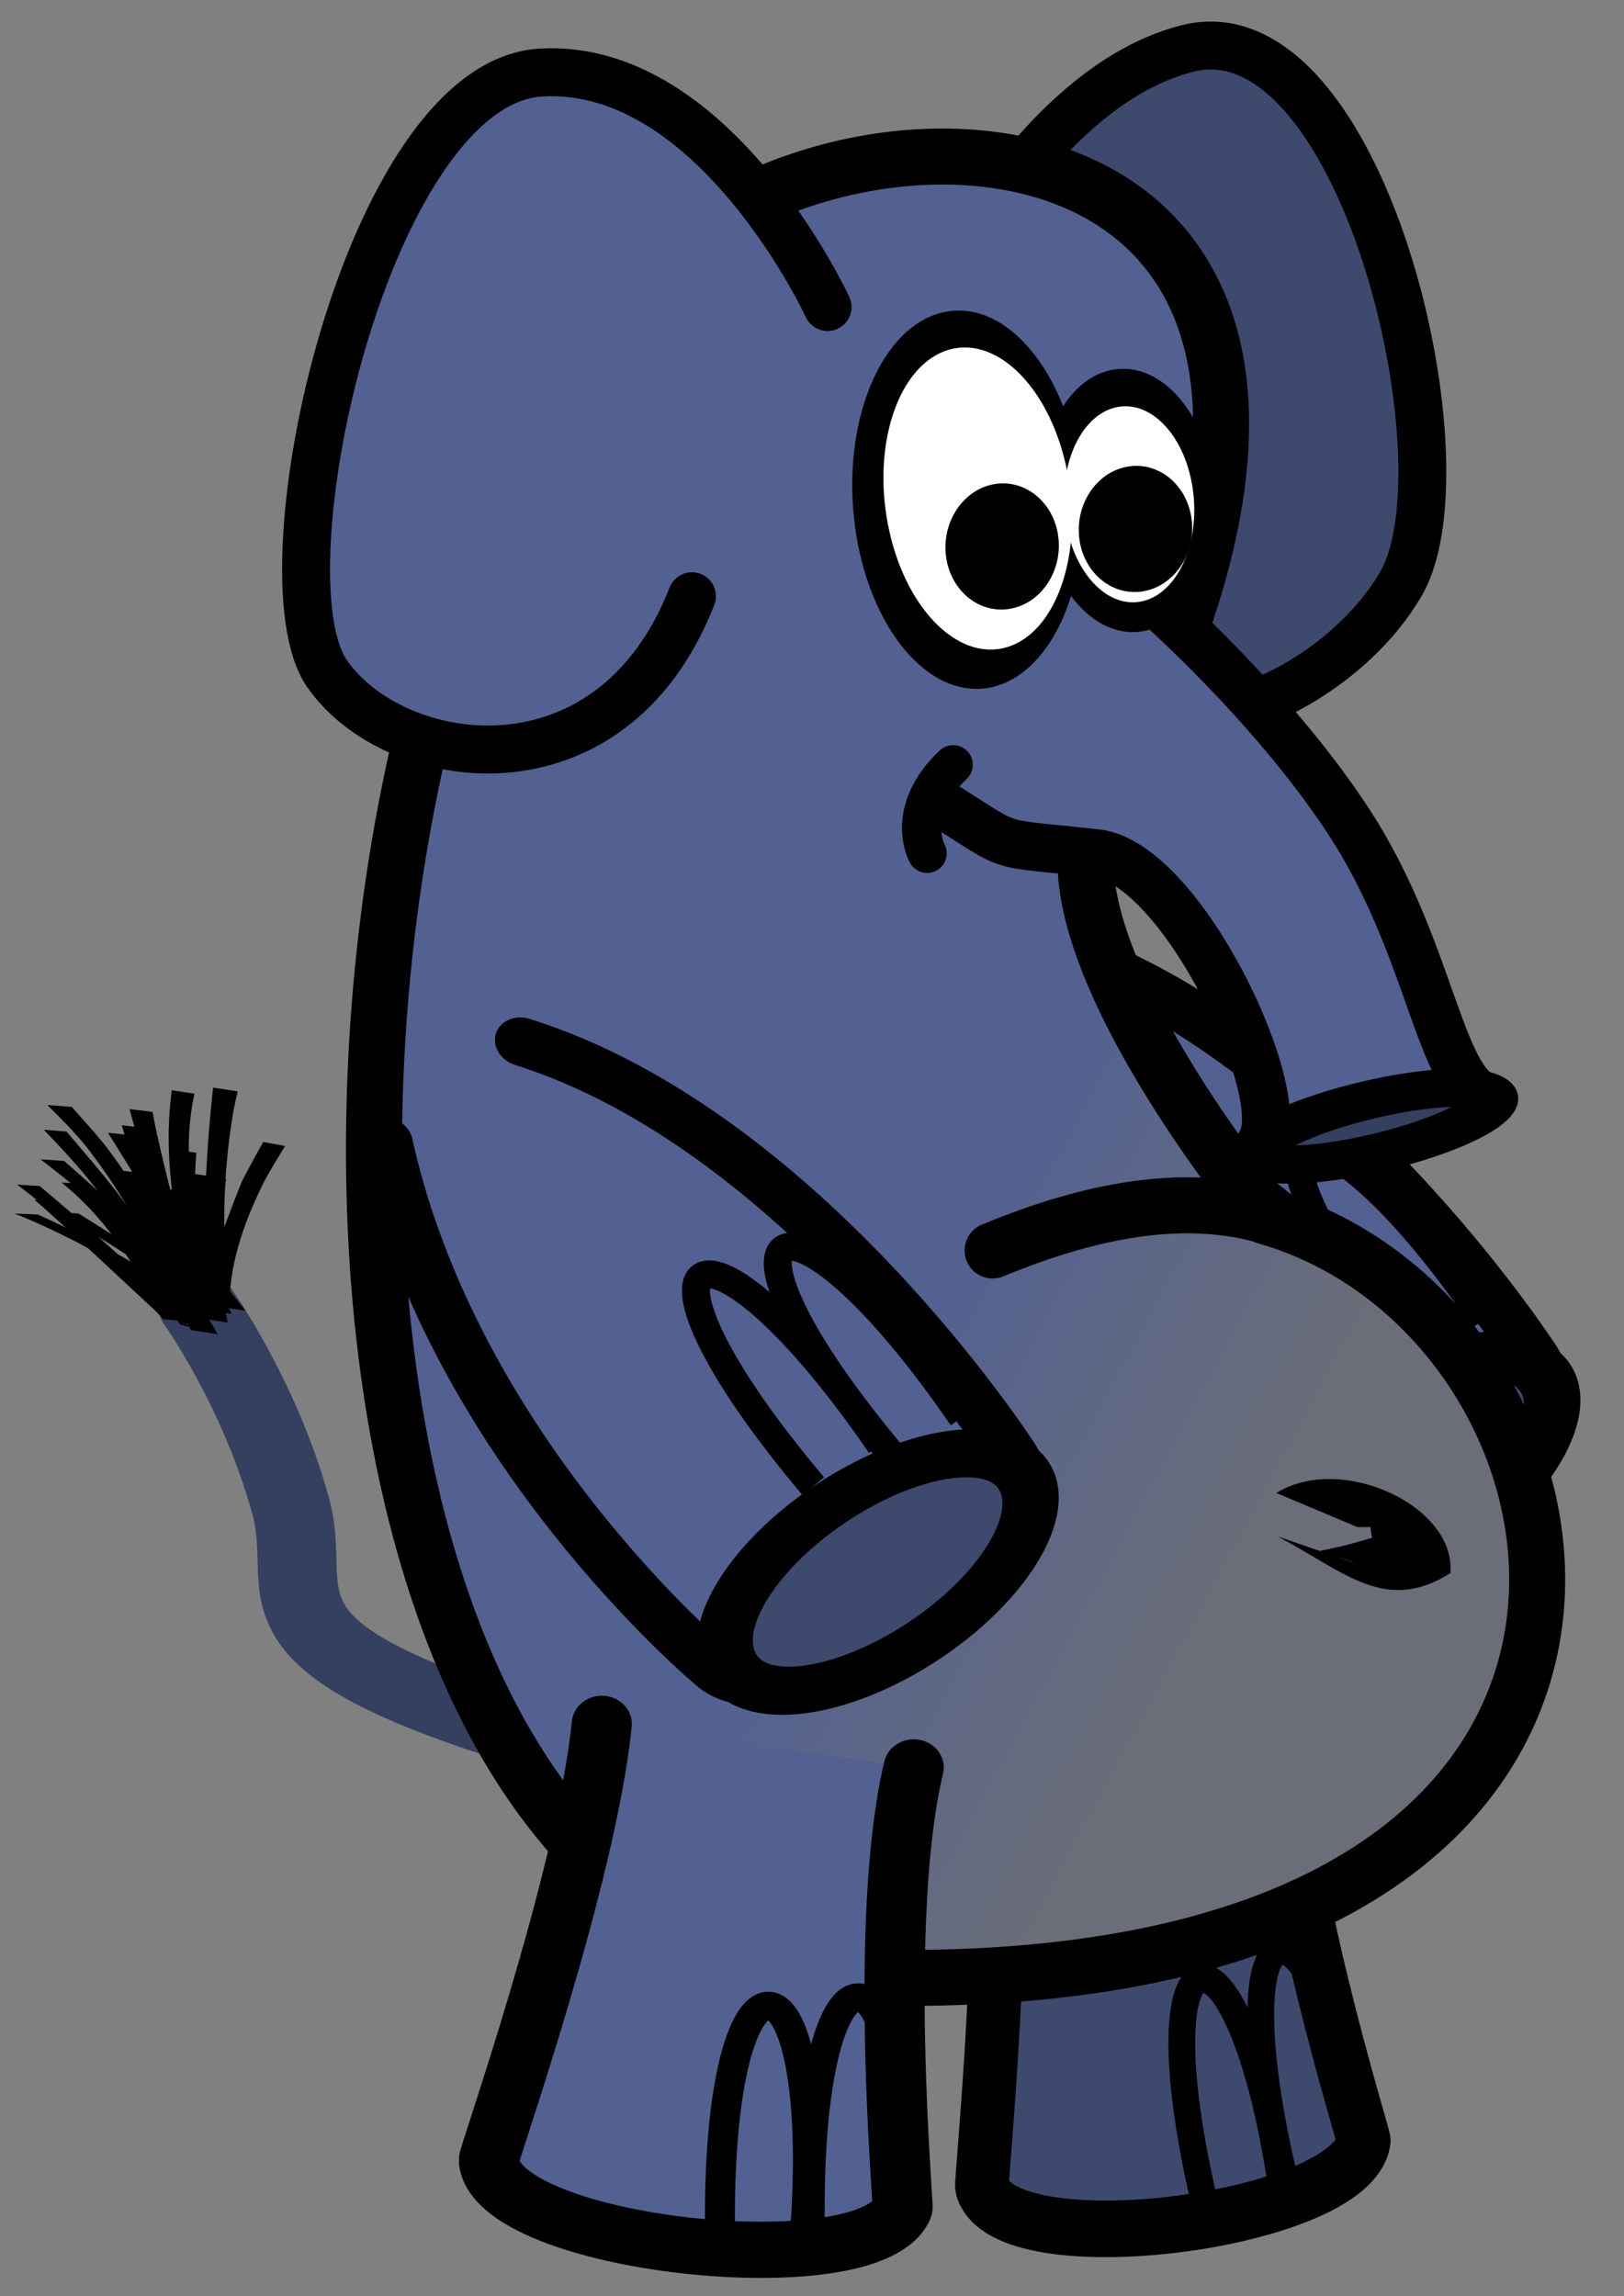 <?xml version="1.0" encoding="UTF-8" standalone="no"?>
<!-- Created with Inkscape (http://www.inkscape.org/) -->
<svg
   xmlns:dc="http://purl.org/dc/elements/1.1/"
   xmlns:cc="http://web.resource.org/cc/"
   xmlns:rdf="http://www.w3.org/1999/02/22-rdf-syntax-ns#"
   xmlns:svg="http://www.w3.org/2000/svg"
   xmlns="http://www.w3.org/2000/svg"
   xmlns:xlink="http://www.w3.org/1999/xlink"
   xmlns:sodipodi="http://inkscape.sourceforge.net/DTD/sodipodi-0.dtd"
   xmlns:inkscape="http://www.inkscape.org/namespaces/inkscape"
   width="29"
   height="41"
   id="svg1"
   sodipodi:version="0.32"
   inkscape:version="0.43"
   sodipodi:docbase="/home/yekcim/Desktop/SVG/Skins/phpteam"
   sodipodi:docname="elephant.svg"
   inkscape:export-filename="/home/yekcim/Desktop/walking.png"
   inkscape:export-xdpi="90.000000"
   inkscape:export-ydpi="90.000000"
   version="1.0"
   inkscape:output_extension="org.inkscape.output.svg.inkscape">
  <rect width="100%" height="100%" fill="#808080" stroke="none"/>
  <defs
     id="defs3">
    <linearGradient
       id="linearGradient4269">
      <stop
         style="stop-color:#526191;stop-opacity:1;"
         offset="0"
         id="stop4271" />
      <stop
         style="stop-color:#6b6e78;stop-opacity:1;"
         offset="1"
         id="stop4273" />
    </linearGradient>
    <defs
       id="defs1062">
      <linearGradient
         inkscape:collect="always"
         id="linearGradient10630">
        <stop
           style="stop-color:#616161;stop-opacity:1;"
           offset="0"
           id="stop10631" />
        <stop
           style="stop-color:#616161;stop-opacity:0;"
           offset="1"
           id="stop10632" />
      </linearGradient>
      <linearGradient
         inkscape:collect="always"
         id="linearGradient10560">
        <stop
           style="stop-color:#000000;stop-opacity:1;"
           offset="0"
           id="stop10561" />
        <stop
           style="stop-color:#000000;stop-opacity:0;"
           offset="1"
           id="stop10562" />
      </linearGradient>
      <linearGradient
         id="linearGradient13777">
        <stop
           offset="0"
           style="stop-color:#d17d00;stop-opacity:1;"
           id="stop13779" />
        <stop
           offset="1"
           style="stop-color:#a7b135;stop-opacity:0;"
           id="stop13778" />
      </linearGradient>
      <linearGradient
         id="linearGradient11847">
        <stop
           offset="0"
           style="stop-color:#000000;stop-opacity:1;"
           id="stop11849" />
        <stop
           offset="1"
           style="stop-color:#000000;stop-opacity:0;"
           id="stop11848" />
      </linearGradient>
      <linearGradient
         id="linearGradient6187">
        <stop
           style="stop-color:#2e1b0b;stop-opacity:1;"
           offset="0"
           id="stop6188" />
        <stop
           style="stop-color:#431e00;stop-opacity:0;"
           offset="1"
           id="stop6189" />
      </linearGradient>
      <linearGradient
         inkscape:collect="always"
         id="linearGradient4909">
        <stop
           style="stop-color:#000000;stop-opacity:1;"
           offset="0"
           id="stop4910" />
        <stop
           style="stop-color:#000000;stop-opacity:0;"
           offset="1"
           id="stop4911" />
      </linearGradient>
      <linearGradient
         id="linearGradient1780">
        <stop
           style="stop-color:#454545;stop-opacity:1;"
           offset="0"
           id="stop1781" />
        <stop
           style="stop-color:#ffffff;stop-opacity:0;"
           offset="1"
           id="stop1782" />
      </linearGradient>
      <linearGradient
         id="linearGradient3869">
        <stop
           offset="0"
           style="stop-color:#d2dd2e;stop-opacity:1;"
           id="stop3872" />
        <stop
           offset="0.761"
           style="stop-color:#b3b96d;stop-opacity:0.656;"
           id="stop3871" />
        <stop
           offset="1"
           style="stop-color:#b1b952;stop-opacity:0;"
           id="stop3870" />
      </linearGradient>
      <linearGradient
         inkscape:collect="always"
         xlink:href="#linearGradient9217"
         id="linearGradient3799"
         gradientUnits="userSpaceOnUse"
         gradientTransform="matrix(0.113,0,0,0.115,26.434,157.176)"
         x1="4373.305"
         y1="319.335"
         x2="96.983"
         y2="2708.214" />
      <linearGradient
         inkscape:collect="always"
         xlink:href="#linearGradient7337"
         id="linearGradient3800"
         gradientUnits="userSpaceOnUse"
         gradientTransform="matrix(0.231,0,0,7.644947e-2,26.552,129.555)"
         x1="862.165"
         y1="2479.594"
         x2="1523.372"
         y2="2479.594" />
      <linearGradient
         inkscape:collect="always"
         xlink:href="#linearGradient5442"
         id="linearGradient3801"
         gradientUnits="userSpaceOnUse"
         gradientTransform="matrix(0.163,0,0,7.648058e-2,75.53,161.805)"
         x1="580.228"
         y1="2173.317"
         x2="1782.037"
         y2="1630.204" />
      <radialGradient
         inkscape:collect="always"
         xlink:href="#linearGradient5442"
         id="radialGradient3802"
         gradientUnits="userSpaceOnUse"
         gradientTransform="matrix(0.16,0,0,7.785591e-2,363.092,173.858)"
         cx="-606.797"
         cy="1573.44"
         fx="-606.797"
         fy="1573.44"
         r="739.705" />
      <linearGradient
         inkscape:collect="always"
         xlink:href="#linearGradient21707"
         id="linearGradient3803"
         gradientUnits="userSpaceOnUse"
         gradientTransform="scale(0.66,1.515)"
         x1="4848.597"
         y1="3945.112"
         x2="5625.465"
         y2="1720.94" />
      <linearGradient
         inkscape:collect="always"
         xlink:href="#linearGradient7337"
         id="linearGradient3804"
         gradientUnits="userSpaceOnUse"
         gradientTransform="matrix(0.237,0,0,0.208,-2451.443,4783.687)"
         x1="-7797.742"
         y1="5021.473"
         x2="-352.84"
         y2="1184.903" />
      <linearGradient
         inkscape:collect="always"
         xlink:href="#linearGradient7337"
         id="linearGradient3805"
         gradientUnits="userSpaceOnUse"
         gradientTransform="matrix(0.237,0,0,0.208,-2451.443,4783.687)"
         x1="-7797.742"
         y1="5021.473"
         x2="-352.84"
         y2="1184.903" />
      <defs
         id="defs3745">
        <linearGradient
           id="linearGradient22333"
           x1="0"
           y1="0.5"
           x2="1"
           y2="0.5"
           gradientUnits="objectBoundingBox"
           spreadMethod="pad"
           xlink:href="#linearGradient13777" />
        <linearGradient
           id="linearGradient21707">
          <stop
             style="stop-color:#ffffff;stop-opacity:1;"
             offset="0"
             id="stop21708" />
          <stop
             style="stop-color:#a7b135;stop-opacity:0;"
             offset="1"
             id="stop21709" />
        </linearGradient>
        <linearGradient
           inkscape:collect="always"
           id="linearGradient9217"
           x1="0"
           y1="0.5"
           x2="1"
           y2="0.5"
           gradientUnits="objectBoundingBox"
           spreadMethod="pad"
           xlink:href="#linearGradient11847" />
        <linearGradient
           id="linearGradient8584">
          <stop
             style="stop-color:#000000;stop-opacity:1;"
             offset="0"
             id="stop8585" />
          <stop
             style="stop-color:#cece4c;stop-opacity:0;"
             offset="1"
             id="stop8586" />
        </linearGradient>
        <linearGradient
           id="linearGradient7337">
          <stop
             style="stop-color:#b1b12f;stop-opacity:1;"
             offset="0"
             id="stop7338" />
          <stop
             style="stop-color:#cece4c;stop-opacity:0;"
             offset="1"
             id="stop7339" />
        </linearGradient>
        <linearGradient
           id="linearGradient5442"
           x1="0"
           y1="0.5"
           x2="1"
           y2="0.5"
           gradientUnits="objectBoundingBox"
           spreadMethod="pad"
           xlink:href="#linearGradient3869" />
      </defs>
      <sodipodi:namedview
         id="namedview3772"
         pagecolor="#ffffff"
         bordercolor="#666666"
         borderopacity="1.0"
         inkscape:pageopacity="0.0"
         inkscape:pageshadow="2"
         inkscape:zoom="0.80057989"
         inkscape:cx="297.63780"
         inkscape:cy="420.94487"
         inkscape:current-layer="layer1"
         inkscape:window-width="1440"
         inkscape:window-height="851"
         inkscape:window-x="0"
         inkscape:window-y="27"
         showguides="true"
         inkscape:guide-bbox="true" />
      <linearGradient
         inkscape:collect="always"
         xlink:href="#linearGradient4909"
         id="linearGradient6167"
         gradientUnits="userSpaceOnUse"
         gradientTransform="scale(0.892,1.121)"
         x1="-148.78"
         y1="106.319"
         x2="-160.149"
         y2="-66.932" />
      <linearGradient
         inkscape:collect="always"
         xlink:href="#linearGradient10560"
         id="linearGradient10563"
         gradientTransform="matrix(0.915,0.128,-0.15,1.071,19.549,-8.453)"
         x1="698.545"
         y1="69.853"
         x2="758.312"
         y2="359.097"
         gradientUnits="userSpaceOnUse" />
      <linearGradient
         inkscape:collect="always"
         xlink:href="#linearGradient10560"
         id="linearGradient10578"
         gradientUnits="userSpaceOnUse"
         gradientTransform="matrix(0.915,0.128,-0.15,1.071,0,0)"
         x1="647.371"
         y1="96.895"
         x2="770.592"
         y2="342.743" />
      <linearGradient
         inkscape:collect="always"
         xlink:href="#linearGradient4909"
         id="linearGradient10604"
         gradientUnits="userSpaceOnUse"
         gradientTransform="scale(0.892,1.121)"
         x1="-148.78"
         y1="106.319"
         x2="-160.149"
         y2="-66.932" />
      <linearGradient
         inkscape:collect="always"
         xlink:href="#linearGradient10630"
         id="linearGradient10633"
         gradientTransform="scale(0.884,1.132)"
         x1="-164.592"
         y1="105.155"
         x2="-154.146"
         y2="3.678"
         gradientUnits="userSpaceOnUse" />
      <linearGradient
         inkscape:collect="always"
         xlink:href="#linearGradient10630"
         id="linearGradient10647"
         gradientUnits="userSpaceOnUse"
         gradientTransform="scale(0.884,1.132)"
         x1="-164.592"
         y1="105.155"
         x2="-154.146"
         y2="3.678" />
      <radialGradient
         inkscape:collect="always"
         xlink:href="#linearGradient1780"
         id="radialGradient5568"
         gradientUnits="userSpaceOnUse"
         gradientTransform="matrix(-0.663,1.058,1.331,0.59,-891.791,666.425)"
         cx="-446.725"
         cy="218.61"
         fx="-446.725"
         fy="218.61"
         r="308.81" />
      <linearGradient
         inkscape:collect="always"
         xlink:href="#linearGradient10630"
         id="linearGradient4391"
         gradientUnits="userSpaceOnUse"
         gradientTransform="matrix(0.437,-0.48,0.615,0.558,723.073,-61.92)"
         x1="-164.592"
         y1="105.155"
         x2="-154.146"
         y2="3.678" />
    </defs>
    <linearGradient
       inkscape:collect="always"
       xlink:href="#linearGradient4269"
       id="linearGradient4369"
       gradientUnits="userSpaceOnUse"
       x1="14.322"
       y1="28.578"
       x2="20.104"
       y2="31.275"
       gradientTransform="matrix(1.155,0,0,1,-2.401,-0.744)" />
  </defs>
  <sodipodi:namedview
     id="base"
     pagecolor="#ffffff"
     bordercolor="#666666"
     borderopacity="1.0"
     inkscape:pageopacity="0.0"
     inkscape:pageshadow="2"
     inkscape:zoom="7.6022726"
     inkscape:cx="25.553472"
     inkscape:cy="5.5459661"
     inkscape:current-layer="layer1"
     inkscape:window-width="912"
     inkscape:window-height="826"
     inkscape:window-x="0"
     inkscape:window-y="26"
     showguides="true"
     inkscape:guide-bbox="true" />
  <g
     inkscape:groupmode="layer"
     id="layer1"
     inkscape:label="fire">
    <g
       id="g2750"
       transform="matrix(0.923,0,0,0.973,0.889,0.18)">
      <path
         sodipodi:nodetypes="cssz"
         id="path2741"
         d="M 18.219,31.905 C 18.579,34.665 18.006,39.852 18.035,39.949 C 18.483,41.417 25.205,40.577 25.421,39.095 C 25.43,39.032 23.807,34.159 23.818,31.39"
         style="fill:#3e496e;fill-opacity:1;fill-rule:evenodd;stroke:#000000;stroke-width:1.038;stroke-linecap:round;stroke-linejoin:miter;stroke-miterlimit:4;stroke-dasharray:none;stroke-opacity:1" />
      <path
         sodipodi:nodetypes="cs"
         id="path2743"
         d="M 22.376,40.377 C 20.962,34.786 23.08,34.671 23.871,40.217"
         style="opacity:1;color:#000000;fill:none;fill-opacity:0.75;fill-rule:evenodd;stroke:#000000;stroke-width:0.517;stroke-linecap:butt;stroke-linejoin:miter;marker:none;marker-start:none;marker-mid:none;marker-end:none;stroke-miterlimit:4;stroke-dasharray:none;stroke-dashoffset:0;stroke-opacity:1;visibility:visible;display:inline;overflow:visible" />
      <path
         sodipodi:nodetypes="cs"
         id="path2745"
         d="M 23.904,39.865 C 22.489,34.273 24.607,34.158 25.398,39.705"
         style="opacity:1;color:#000000;fill:none;fill-opacity:0.75;fill-rule:evenodd;stroke:#000000;stroke-width:0.517;stroke-linecap:butt;stroke-linejoin:miter;marker:none;marker-start:none;marker-mid:none;marker-end:none;stroke-miterlimit:4;stroke-dasharray:none;stroke-dashoffset:0;stroke-opacity:1;visibility:visible;display:inline;overflow:visible" />
    </g>
    <path
       style="fill:#3e496e;fill-opacity:1;fill-rule:evenodd;stroke:#000000;stroke-width:0.856;stroke-linecap:round;stroke-linejoin:miter;stroke-miterlimit:4;stroke-dasharray:none;stroke-opacity:1"
       d="M 16.085,6.645 C 16.085,6.645 18.103,1.651 21.202,0.866 C 24.302,0.082 26.254,8.243 25.027,10.405 C 23.828,12.517 19.949,14.298 18.508,11.055"
       id="path2720"
       sodipodi:nodetypes="czzs" />
    <g
       id="g2692"
       transform="translate(9.223,-2.485)">
      <g
         transform="matrix(1.056,-0.308,0.435,0.967,10.12,-15.088)"
         id="g2694">
        <g
           transform="matrix(0.943,-0.332,0.332,0.943,-14.841,-2.597)"
           id="g2696">
          <path
             sodipodi:nodetypes="cssz"
             id="path2698"
             d="M -12.93,32.416 C -15.705,37.119 -15.018,42.392 -15.005,42.492 C -14.798,43.999 -9.027,43.905 -8.776,42.459 C -8.766,42.397 -7.582,36.19 -10.041,32.406"
             style="fill:#526191;fill-opacity:1;fill-rule:evenodd;stroke:#000000;stroke-width:0.863;stroke-linecap:round;stroke-linejoin:miter;stroke-miterlimit:4;stroke-dasharray:none;stroke-opacity:1" />
          <path
             transform="matrix(0.947,4.735253e-17,-2.003064e-17,0.772,-1.084,10.426)"
             d="M -8.208 41.861 A 3.139 1.745 0 1 1  -14.487,41.861 A 3.139 1.745 0 1 1  -8.208 41.861 z"
             sodipodi:ry="1.7448376"
             sodipodi:rx="3.1394241"
             sodipodi:cy="41.86071"
             sodipodi:cx="-11.347531"
             id="path2700"
             style="opacity:1;color:#000000;fill:#3e496e;fill-opacity:1;fill-rule:evenodd;stroke:#000000;stroke-width:1.008;stroke-linecap:round;stroke-linejoin:round;marker:none;marker-start:none;marker-mid:none;marker-end:none;stroke-miterlimit:4;stroke-dasharray:none;stroke-dashoffset:0;stroke-opacity:1;visibility:visible;display:inline;overflow:visible"
             sodipodi:type="arc" />
        </g>
      </g>
      <path
         sodipodi:nodetypes="cs"
         id="path2702"
         d="M 16.078,26.788 C 12.36,22.379 14.109,21.432 17.276,26.05"
         style="fill:none;fill-opacity:0.75;fill-rule:evenodd;stroke:#000000;stroke-width:0.5;stroke-linecap:butt;stroke-linejoin:miter;stroke-miterlimit:4;stroke-dasharray:none;stroke-opacity:1" />
      <path
         sodipodi:nodetypes="cs"
         id="path2704"
         d="M 14.617,27.281 C 10.899,22.872 12.648,21.925 15.816,26.543"
         style="fill:none;fill-opacity:0.75;fill-rule:evenodd;stroke:#000000;stroke-width:0.5;stroke-linecap:butt;stroke-linejoin:miter;stroke-miterlimit:4;stroke-dasharray:none;stroke-opacity:1" />
    </g>
    <g
       inkscape:label="Layer 1"
       id="g14585"
       transform="matrix(-0.8,0,0,0.8,373.36,-77.941)" />
    <g
       id="g14587"
       inkscape:label="Layer 1"
       transform="matrix(-0.8,0,0,0.8,1530.761,254.991)" />
    <g
       inkscape:label="Layer 1"
       id="g14589"
       transform="matrix(-0.8,0,0,0.8,2197.978,222.504)" />
    <g
       inkscape:label="Layer 1"
       id="g14591"
       transform="matrix(-0.757,0,0,0.76,343.969,-58.756)" />
    <g
       id="g14593"
       inkscape:label="Layer 1"
       transform="matrix(-0.757,0,0,0.76,1439.299,257.584)" />
    <g
       inkscape:label="Layer 1"
       id="g14595"
       transform="matrix(-0.757,0,0,0.76,2070.735,226.716)" />
    <g
       inkscape:label="Layer 1"
       id="g16865"
       transform="matrix(-0.8,0,0,0.8,342.591,-78.958)" />
    <g
       id="g16867"
       inkscape:label="Layer 1"
       transform="matrix(-0.8,0,0,0.8,1499.993,253.974)" />
    <g
       inkscape:label="Layer 1"
       id="g16869"
       transform="matrix(-0.8,0,0,0.8,2167.21,221.487)" />
    <g
       inkscape:label="Layer 1"
       id="g16871"
       transform="matrix(-0.757,0,0,0.76,313.201,-59.773)" />
    <g
       id="g16873"
       inkscape:label="Layer 1"
       transform="matrix(-0.757,0,0,0.76,1408.531,256.567)" />
    <g
       inkscape:label="Layer 1"
       id="g16875"
       transform="matrix(-0.757,0,0,0.76,2039.967,225.699)" />
    <g
       inkscape:label="Layer 1"
       id="g6044"
       transform="matrix(-0.8,0,0,0.8,285.98,-87.364)" />
    <g
       id="g6046"
       inkscape:label="Layer 1"
       transform="matrix(-0.8,0,0,0.8,1443.382,245.567)" />
    <g
       inkscape:label="Layer 1"
       id="g6048"
       transform="matrix(-0.8,0,0,0.8,2110.599,213.081)" />
    <g
       inkscape:label="Layer 1"
       id="g6050"
       transform="matrix(-0.757,0,0,0.76,256.59,-68.179)" />
    <g
       id="g6052"
       inkscape:label="Layer 1"
       transform="matrix(-0.757,0,0,0.76,1351.92,248.16)" />
    <g
       inkscape:label="Layer 1"
       id="g6054"
       transform="matrix(-0.757,0,0,0.76,1983.356,217.293)" />
    <g
       inkscape:label="Layer 1"
       id="g8313"
       transform="matrix(-0.757,0,0,0.76,335.735,-65.349)" />
    <g
       id="g8315"
       inkscape:label="Layer 1"
       transform="matrix(-0.757,0,0,0.76,1431.065,250.99)" />
    <g
       inkscape:label="Layer 1"
       id="g8317"
       transform="matrix(-0.757,0,0,0.76,2062.501,220.123)" />
    <g
       inkscape:label="Layer 1"
       id="g11911"
       transform="matrix(-0.8,0,0,0.8,315.515,-79.878)" />
    <g
       id="g11913"
       inkscape:label="Layer 1"
       transform="matrix(-0.8,0,0,0.8,1472.916,253.053)" />
    <g
       inkscape:label="Layer 1"
       id="g11915"
       transform="matrix(-0.8,0,0,0.8,2140.133,220.567)" />
    <g
       inkscape:label="Layer 1"
       id="g11917"
       transform="matrix(-0.757,0,0,0.76,286.124,-60.693)" />
    <g
       id="g11919"
       inkscape:label="Layer 1"
       transform="matrix(-0.757,0,0,0.76,1381.454,255.646)" />
    <g
       inkscape:label="Layer 1"
       id="g11921"
       transform="matrix(-0.757,0,0,0.76,2012.89,224.779)" />
    <g
       inkscape:label="Layer 1"
       id="g16475"
       transform="matrix(-0.8,0,0,0.8,326.641,-83.342)" />
    <g
       id="g16477"
       inkscape:label="Layer 1"
       transform="matrix(-0.8,0,0,0.8,1484.042,249.589)" />
    <g
       inkscape:label="Layer 1"
       id="g16479"
       transform="matrix(-0.8,0,0,0.8,2151.259,217.102)" />
    <g
       inkscape:label="Layer 1"
       id="g16481"
       transform="matrix(-0.757,0,0,0.76,297.251,-64.158)" />
    <g
       id="g16483"
       inkscape:label="Layer 1"
       transform="matrix(-0.757,0,0,0.76,1392.58,252.182)" />
    <g
       inkscape:label="Layer 1"
       id="g16485"
       transform="matrix(-0.757,0,0,0.76,2024.016,221.314)" />
    <g
       inkscape:label="Layer 1"
       id="g14710"
       transform="matrix(-0.8,0,0,0.8,404.36,-77.941)" />
    <g
       id="g14712"
       inkscape:label="Layer 1"
       transform="matrix(-0.8,0,0,0.8,1561.761,254.991)" />
    <g
       inkscape:label="Layer 1"
       id="g14714"
       transform="matrix(-0.8,0,0,0.8,2228.978,222.504)" />
    <g
       inkscape:label="Layer 1"
       id="g14716"
       transform="matrix(-0.757,0,0,0.76,374.969,-58.756)" />
    <g
       id="g14718"
       inkscape:label="Layer 1"
       transform="matrix(-0.757,0,0,0.76,1470.299,257.584)" />
    <g
       inkscape:label="Layer 1"
       id="g14720"
       transform="matrix(-0.757,0,0,0.76,2101.735,226.716)" />
    <g
       inkscape:label="Layer 1"
       id="g14726"
       transform="matrix(-0.8,0,0,0.8,373.591,-78.958)" />
    <g
       id="g14728"
       inkscape:label="Layer 1"
       transform="matrix(-0.8,0,0,0.8,1530.993,253.974)" />
    <g
       inkscape:label="Layer 1"
       id="g14730"
       transform="matrix(-0.8,0,0,0.8,2198.21,221.487)" />
    <g
       inkscape:label="Layer 1"
       id="g14732"
       transform="matrix(-0.757,0,0,0.76,344.201,-59.773)" />
    <g
       id="g14734"
       inkscape:label="Layer 1"
       transform="matrix(-0.757,0,0,0.76,1439.531,256.567)" />
    <g
       inkscape:label="Layer 1"
       id="g14736"
       transform="matrix(-0.757,0,0,0.76,2070.967,225.699)" />
    <g
       inkscape:label="Layer 1"
       id="g14738"
       transform="matrix(-0.8,0,0,0.8,316.98,-87.364)" />
    <g
       id="g14740"
       inkscape:label="Layer 1"
       transform="matrix(-0.8,0,0,0.8,1474.382,245.567)" />
    <g
       inkscape:label="Layer 1"
       id="g14742"
       transform="matrix(-0.8,0,0,0.8,2141.599,213.081)" />
    <g
       inkscape:label="Layer 1"
       id="g14744"
       transform="matrix(-0.757,0,0,0.76,287.59,-68.179)" />
    <g
       id="g14746"
       inkscape:label="Layer 1"
       transform="matrix(-0.757,0,0,0.76,1382.92,248.16)" />
    <g
       inkscape:label="Layer 1"
       id="g14748"
       transform="matrix(-0.757,0,0,0.76,2014.356,217.293)" />
    <g
       inkscape:label="Layer 1"
       id="g14750"
       transform="matrix(-0.757,0,0,0.76,366.735,-65.349)" />
    <g
       id="g14752"
       inkscape:label="Layer 1"
       transform="matrix(-0.757,0,0,0.76,1462.065,250.99)" />
    <g
       inkscape:label="Layer 1"
       id="g14754"
       transform="matrix(-0.757,0,0,0.76,2093.501,220.123)" />
    <g
       inkscape:label="Layer 1"
       id="g14756"
       transform="matrix(-0.8,0,0,0.8,346.515,-79.878)" />
    <g
       id="g14758"
       inkscape:label="Layer 1"
       transform="matrix(-0.8,0,0,0.8,1503.916,253.053)" />
    <g
       inkscape:label="Layer 1"
       id="g14760"
       transform="matrix(-0.8,0,0,0.8,2171.133,220.567)" />
    <g
       inkscape:label="Layer 1"
       id="g14762"
       transform="matrix(-0.757,0,0,0.76,317.124,-60.693)" />
    <g
       id="g14764"
       inkscape:label="Layer 1"
       transform="matrix(-0.757,0,0,0.76,1412.454,255.646)" />
    <g
       inkscape:label="Layer 1"
       id="g14766"
       transform="matrix(-0.757,0,0,0.76,2043.89,224.779)" />
    <g
       inkscape:label="Layer 1"
       id="g14822"
       transform="matrix(-0.8,0,0,0.8,357.641,-83.342)" />
    <g
       id="g14824"
       inkscape:label="Layer 1"
       transform="matrix(-0.8,0,0,0.8,1515.042,249.589)" />
    <g
       inkscape:label="Layer 1"
       id="g14826"
       transform="matrix(-0.8,0,0,0.8,2182.259,217.102)" />
    <g
       inkscape:label="Layer 1"
       id="g14828"
       transform="matrix(-0.757,0,0,0.76,328.251,-64.158)" />
    <g
       id="g14830"
       inkscape:label="Layer 1"
       transform="matrix(-0.757,0,0,0.76,1423.58,252.182)" />
    <g
       inkscape:label="Layer 1"
       id="g14832"
       transform="matrix(-0.757,0,0,0.76,2055.016,221.314)" />
    <g
       inkscape:label="Layer 1"
       id="g15077"
       transform="matrix(-0.8,0,0,0.8,435.36,-77.941)" />
    <g
       id="g15079"
       inkscape:label="Layer 1"
       transform="matrix(-0.8,0,0,0.8,1592.761,254.991)" />
    <g
       inkscape:label="Layer 1"
       id="g15081"
       transform="matrix(-0.8,0,0,0.8,2259.978,222.504)" />
    <g
       inkscape:label="Layer 1"
       id="g15083"
       transform="matrix(-0.757,0,0,0.76,405.969,-58.756)" />
    <g
       id="g15085"
       inkscape:label="Layer 1"
       transform="matrix(-0.757,0,0,0.76,1501.299,257.584)" />
    <g
       inkscape:label="Layer 1"
       id="g15087"
       transform="matrix(-0.757,0,0,0.76,2132.735,226.716)" />
    <g
       inkscape:label="Layer 1"
       id="g15093"
       transform="matrix(-0.8,0,0,0.8,404.591,-78.958)" />
    <g
       id="g15095"
       inkscape:label="Layer 1"
       transform="matrix(-0.8,0,0,0.8,1561.993,253.974)" />
    <g
       inkscape:label="Layer 1"
       id="g15097"
       transform="matrix(-0.8,0,0,0.8,2229.21,221.487)" />
    <g
       inkscape:label="Layer 1"
       id="g15099"
       transform="matrix(-0.757,0,0,0.76,375.201,-59.773)" />
    <g
       id="g15101"
       inkscape:label="Layer 1"
       transform="matrix(-0.757,0,0,0.76,1470.531,256.567)" />
    <g
       inkscape:label="Layer 1"
       id="g15103"
       transform="matrix(-0.757,0,0,0.76,2101.967,225.699)" />
    <g
       inkscape:label="Layer 1"
       id="g15105"
       transform="matrix(-0.8,0,0,0.8,347.98,-87.364)" />
    <g
       id="g15107"
       inkscape:label="Layer 1"
       transform="matrix(-0.8,0,0,0.8,1505.382,245.567)" />
    <g
       inkscape:label="Layer 1"
       id="g15109"
       transform="matrix(-0.8,0,0,0.8,2172.599,213.081)" />
    <g
       inkscape:label="Layer 1"
       id="g15111"
       transform="matrix(-0.757,0,0,0.76,318.59,-68.179)" />
    <g
       id="g15113"
       inkscape:label="Layer 1"
       transform="matrix(-0.757,0,0,0.76,1413.92,248.16)" />
    <g
       inkscape:label="Layer 1"
       id="g15115"
       transform="matrix(-0.757,0,0,0.76,2045.356,217.293)" />
    <g
       inkscape:label="Layer 1"
       id="g15117"
       transform="matrix(-0.757,0,0,0.76,397.735,-65.349)" />
    <g
       id="g15119"
       inkscape:label="Layer 1"
       transform="matrix(-0.757,0,0,0.76,1493.065,250.99)" />
    <g
       inkscape:label="Layer 1"
       id="g15121"
       transform="matrix(-0.757,0,0,0.76,2124.501,220.123)" />
    <g
       inkscape:label="Layer 1"
       id="g15123"
       transform="matrix(-0.8,0,0,0.8,377.515,-79.878)" />
    <g
       id="g15125"
       inkscape:label="Layer 1"
       transform="matrix(-0.8,0,0,0.8,1534.916,253.053)" />
    <g
       inkscape:label="Layer 1"
       id="g15127"
       transform="matrix(-0.8,0,0,0.8,2202.133,220.567)" />
    <g
       inkscape:label="Layer 1"
       id="g15129"
       transform="matrix(-0.757,0,0,0.76,348.124,-60.693)" />
    <g
       id="g15131"
       inkscape:label="Layer 1"
       transform="matrix(-0.757,0,0,0.76,1443.454,255.646)" />
    <g
       inkscape:label="Layer 1"
       id="g15133"
       transform="matrix(-0.757,0,0,0.76,2074.89,224.779)" />
    <g
       inkscape:label="Layer 1"
       id="g15189"
       transform="matrix(-0.8,0,0,0.8,388.641,-83.342)" />
    <g
       id="g15191"
       inkscape:label="Layer 1"
       transform="matrix(-0.8,0,0,0.8,1546.042,249.589)" />
    <g
       inkscape:label="Layer 1"
       id="g15193"
       transform="matrix(-0.8,0,0,0.8,2213.259,217.102)" />
    <g
       inkscape:label="Layer 1"
       id="g15195"
       transform="matrix(-0.757,0,0,0.76,359.251,-64.158)" />
    <g
       id="g15197"
       inkscape:label="Layer 1"
       transform="matrix(-0.757,0,0,0.76,1454.58,252.182)" />
    <g
       inkscape:label="Layer 1"
       id="g15199"
       transform="matrix(-0.757,0,0,0.76,2086.016,221.314)" />
    <g
       inkscape:label="Layer 1"
       id="g15255"
       transform="matrix(-0.8,0,0,0.8,466.36,-77.941)" />
    <g
       id="g15257"
       inkscape:label="Layer 1"
       transform="matrix(-0.8,0,0,0.8,1623.761,254.991)" />
    <g
       inkscape:label="Layer 1"
       id="g15259"
       transform="matrix(-0.8,0,0,0.8,2290.978,222.504)" />
    <g
       inkscape:label="Layer 1"
       id="g15261"
       transform="matrix(-0.757,0,0,0.76,436.969,-58.756)" />
    <g
       id="g15263"
       inkscape:label="Layer 1"
       transform="matrix(-0.757,0,0,0.76,1532.299,257.584)" />
    <g
       inkscape:label="Layer 1"
       id="g15265"
       transform="matrix(-0.757,0,0,0.76,2163.735,226.716)" />
    <g
       inkscape:label="Layer 1"
       id="g15271"
       transform="matrix(-0.8,0,0,0.8,435.591,-78.958)" />
    <g
       id="g15273"
       inkscape:label="Layer 1"
       transform="matrix(-0.8,0,0,0.8,1592.993,253.974)" />
    <g
       inkscape:label="Layer 1"
       id="g15275"
       transform="matrix(-0.8,0,0,0.8,2260.21,221.487)" />
    <g
       inkscape:label="Layer 1"
       id="g15277"
       transform="matrix(-0.757,0,0,0.76,406.201,-59.773)" />
    <g
       id="g15279"
       inkscape:label="Layer 1"
       transform="matrix(-0.757,0,0,0.76,1501.531,256.567)" />
    <g
       inkscape:label="Layer 1"
       id="g15281"
       transform="matrix(-0.757,0,0,0.76,2132.967,225.699)" />
    <g
       inkscape:label="Layer 1"
       id="g15283"
       transform="matrix(-0.8,0,0,0.8,378.98,-87.364)" />
    <g
       id="g15285"
       inkscape:label="Layer 1"
       transform="matrix(-0.8,0,0,0.8,1536.382,245.567)" />
    <g
       inkscape:label="Layer 1"
       id="g15287"
       transform="matrix(-0.8,0,0,0.8,2203.599,213.081)" />
    <g
       inkscape:label="Layer 1"
       id="g15289"
       transform="matrix(-0.757,0,0,0.76,349.59,-68.179)" />
    <g
       id="g15291"
       inkscape:label="Layer 1"
       transform="matrix(-0.757,0,0,0.76,1444.92,248.16)" />
    <g
       inkscape:label="Layer 1"
       id="g15293"
       transform="matrix(-0.757,0,0,0.76,2076.356,217.293)" />
    <g
       inkscape:label="Layer 1"
       id="g15295"
       transform="matrix(-0.757,0,0,0.76,428.735,-65.349)" />
    <g
       id="g15297"
       inkscape:label="Layer 1"
       transform="matrix(-0.757,0,0,0.76,1524.065,250.99)" />
    <g
       inkscape:label="Layer 1"
       id="g15299"
       transform="matrix(-0.757,0,0,0.76,2155.501,220.123)" />
    <g
       inkscape:label="Layer 1"
       id="g15301"
       transform="matrix(-0.8,0,0,0.8,408.515,-79.878)" />
    <g
       id="g15303"
       inkscape:label="Layer 1"
       transform="matrix(-0.8,0,0,0.8,1565.916,253.053)" />
    <g
       inkscape:label="Layer 1"
       id="g15305"
       transform="matrix(-0.8,0,0,0.8,2233.133,220.567)" />
    <g
       inkscape:label="Layer 1"
       id="g15307"
       transform="matrix(-0.757,0,0,0.76,379.124,-60.693)" />
    <g
       id="g15309"
       inkscape:label="Layer 1"
       transform="matrix(-0.757,0,0,0.76,1474.454,255.646)" />
    <g
       inkscape:label="Layer 1"
       id="g15311"
       transform="matrix(-0.757,0,0,0.76,2105.89,224.779)" />
    <g
       inkscape:label="Layer 1"
       id="g15367"
       transform="matrix(-0.8,0,0,0.8,419.641,-83.342)" />
    <g
       id="g15369"
       inkscape:label="Layer 1"
       transform="matrix(-0.8,0,0,0.8,1577.042,249.589)" />
    <g
       inkscape:label="Layer 1"
       id="g15371"
       transform="matrix(-0.8,0,0,0.8,2244.259,217.102)" />
    <g
       inkscape:label="Layer 1"
       id="g15373"
       transform="matrix(-0.757,0,0,0.76,390.251,-64.158)" />
    <g
       id="g15375"
       inkscape:label="Layer 1"
       transform="matrix(-0.757,0,0,0.76,1485.58,252.182)" />
    <g
       inkscape:label="Layer 1"
       id="g15377"
       transform="matrix(-0.757,0,0,0.76,2117.016,221.314)" />
    <g
       inkscape:label="Layer 1"
       id="g15809"
       transform="matrix(-0.8,0,0,0.8,497.36,-77.941)" />
    <g
       id="g15811"
       inkscape:label="Layer 1"
       transform="matrix(-0.8,0,0,0.8,1654.761,254.991)" />
    <g
       inkscape:label="Layer 1"
       id="g15813"
       transform="matrix(-0.8,0,0,0.8,2321.978,222.504)" />
    <g
       inkscape:label="Layer 1"
       id="g15815"
       transform="matrix(-0.757,0,0,0.76,467.969,-58.756)" />
    <g
       id="g15817"
       inkscape:label="Layer 1"
       transform="matrix(-0.757,0,0,0.76,1563.299,257.584)" />
    <g
       inkscape:label="Layer 1"
       id="g15819"
       transform="matrix(-0.757,0,0,0.76,2194.735,226.716)" />
    <g
       inkscape:label="Layer 1"
       id="g15825"
       transform="matrix(-0.8,0,0,0.8,466.591,-78.958)" />
    <g
       id="g15827"
       inkscape:label="Layer 1"
       transform="matrix(-0.8,0,0,0.8,1623.993,253.974)" />
    <g
       inkscape:label="Layer 1"
       id="g15829"
       transform="matrix(-0.8,0,0,0.8,2291.21,221.487)" />
    <g
       inkscape:label="Layer 1"
       id="g15831"
       transform="matrix(-0.757,0,0,0.76,437.201,-59.773)" />
    <g
       id="g15833"
       inkscape:label="Layer 1"
       transform="matrix(-0.757,0,0,0.76,1532.531,256.567)" />
    <g
       inkscape:label="Layer 1"
       id="g15835"
       transform="matrix(-0.757,0,0,0.76,2163.967,225.699)" />
    <g
       inkscape:label="Layer 1"
       id="g15837"
       transform="matrix(-0.8,0,0,0.8,409.98,-87.364)" />
    <g
       id="g15839"
       inkscape:label="Layer 1"
       transform="matrix(-0.8,0,0,0.8,1567.382,245.567)" />
    <g
       inkscape:label="Layer 1"
       id="g15841"
       transform="matrix(-0.8,0,0,0.8,2234.599,213.081)" />
    <g
       inkscape:label="Layer 1"
       id="g15843"
       transform="matrix(-0.757,0,0,0.76,380.59,-68.179)" />
    <g
       id="g15845"
       inkscape:label="Layer 1"
       transform="matrix(-0.757,0,0,0.76,1475.92,248.16)" />
    <g
       inkscape:label="Layer 1"
       id="g15847"
       transform="matrix(-0.757,0,0,0.76,2107.356,217.293)" />
    <g
       inkscape:label="Layer 1"
       id="g15849"
       transform="matrix(-0.757,0,0,0.76,459.735,-65.349)" />
    <g
       id="g15851"
       inkscape:label="Layer 1"
       transform="matrix(-0.757,0,0,0.76,1555.065,250.99)" />
    <g
       inkscape:label="Layer 1"
       id="g15853"
       transform="matrix(-0.757,0,0,0.76,2186.501,220.123)" />
    <g
       inkscape:label="Layer 1"
       id="g15855"
       transform="matrix(-0.8,0,0,0.8,439.515,-79.878)" />
    <g
       id="g15857"
       inkscape:label="Layer 1"
       transform="matrix(-0.8,0,0,0.8,1596.916,253.053)" />
    <g
       inkscape:label="Layer 1"
       id="g15859"
       transform="matrix(-0.8,0,0,0.8,2264.133,220.567)" />
    <g
       inkscape:label="Layer 1"
       id="g15861"
       transform="matrix(-0.757,0,0,0.76,410.124,-60.693)" />
    <g
       id="g15863"
       inkscape:label="Layer 1"
       transform="matrix(-0.757,0,0,0.76,1505.454,255.646)" />
    <g
       inkscape:label="Layer 1"
       id="g15865"
       transform="matrix(-0.757,0,0,0.76,2136.89,224.779)" />
    <g
       inkscape:label="Layer 1"
       id="g15921"
       transform="matrix(-0.8,0,0,0.8,450.641,-83.342)" />
    <g
       id="g15923"
       inkscape:label="Layer 1"
       transform="matrix(-0.8,0,0,0.8,1608.042,249.589)" />
    <g
       inkscape:label="Layer 1"
       id="g15925"
       transform="matrix(-0.8,0,0,0.8,2275.259,217.102)" />
    <g
       inkscape:label="Layer 1"
       id="g15927"
       transform="matrix(-0.757,0,0,0.76,421.251,-64.158)" />
    <g
       id="g15929"
       inkscape:label="Layer 1"
       transform="matrix(-0.757,0,0,0.76,1516.58,252.182)" />
    <g
       inkscape:label="Layer 1"
       id="g15931"
       transform="matrix(-0.757,0,0,0.76,2148.016,221.314)" />
    <g
       inkscape:label="Layer 1"
       id="g15987"
       transform="matrix(-0.8,0,0,0.8,528.36,-77.941)" />
    <g
       id="g15989"
       inkscape:label="Layer 1"
       transform="matrix(-0.8,0,0,0.8,1685.761,254.991)" />
    <g
       inkscape:label="Layer 1"
       id="g15991"
       transform="matrix(-0.8,0,0,0.8,2352.978,222.504)" />
    <g
       inkscape:label="Layer 1"
       id="g15993"
       transform="matrix(-0.757,0,0,0.76,498.969,-58.756)" />
    <g
       id="g15995"
       inkscape:label="Layer 1"
       transform="matrix(-0.757,0,0,0.76,1594.299,257.584)" />
    <g
       inkscape:label="Layer 1"
       id="g15997"
       transform="matrix(-0.757,0,0,0.76,2225.735,226.716)" />
    <g
       inkscape:label="Layer 1"
       id="g16003"
       transform="matrix(-0.8,0,0,0.8,497.591,-78.958)" />
    <g
       id="g16005"
       inkscape:label="Layer 1"
       transform="matrix(-0.8,0,0,0.8,1654.993,253.974)" />
    <g
       inkscape:label="Layer 1"
       id="g16007"
       transform="matrix(-0.8,0,0,0.8,2322.21,221.487)" />
    <g
       inkscape:label="Layer 1"
       id="g16009"
       transform="matrix(-0.757,0,0,0.76,468.201,-59.773)" />
    <g
       id="g16011"
       inkscape:label="Layer 1"
       transform="matrix(-0.757,0,0,0.76,1563.531,256.567)" />
    <g
       inkscape:label="Layer 1"
       id="g16013"
       transform="matrix(-0.757,0,0,0.76,2194.967,225.699)" />
    <g
       inkscape:label="Layer 1"
       id="g16015"
       transform="matrix(-0.8,0,0,0.8,440.98,-87.364)" />
    <g
       id="g16017"
       inkscape:label="Layer 1"
       transform="matrix(-0.8,0,0,0.8,1598.382,245.567)" />
    <g
       inkscape:label="Layer 1"
       id="g16019"
       transform="matrix(-0.8,0,0,0.8,2265.599,213.081)" />
    <g
       inkscape:label="Layer 1"
       id="g16021"
       transform="matrix(-0.757,0,0,0.76,411.59,-68.179)" />
    <g
       id="g16023"
       inkscape:label="Layer 1"
       transform="matrix(-0.757,0,0,0.76,1506.92,248.16)" />
    <g
       inkscape:label="Layer 1"
       id="g16025"
       transform="matrix(-0.757,0,0,0.76,2138.356,217.293)" />
    <g
       inkscape:label="Layer 1"
       id="g16027"
       transform="matrix(-0.757,0,0,0.76,490.735,-65.349)" />
    <g
       id="g16029"
       inkscape:label="Layer 1"
       transform="matrix(-0.757,0,0,0.76,1586.065,250.99)" />
    <g
       inkscape:label="Layer 1"
       id="g16031"
       transform="matrix(-0.757,0,0,0.76,2217.501,220.123)" />
    <g
       inkscape:label="Layer 1"
       id="g16033"
       transform="matrix(-0.8,0,0,0.8,470.515,-79.878)" />
    <g
       id="g16035"
       inkscape:label="Layer 1"
       transform="matrix(-0.8,0,0,0.8,1627.916,253.053)" />
    <g
       inkscape:label="Layer 1"
       id="g16037"
       transform="matrix(-0.8,0,0,0.8,2295.133,220.567)" />
    <g
       inkscape:label="Layer 1"
       id="g16039"
       transform="matrix(-0.757,0,0,0.76,441.124,-60.693)" />
    <g
       id="g16041"
       inkscape:label="Layer 1"
       transform="matrix(-0.757,0,0,0.76,1536.454,255.646)" />
    <g
       inkscape:label="Layer 1"
       id="g16043"
       transform="matrix(-0.757,0,0,0.76,2167.89,224.779)" />
    <g
       inkscape:label="Layer 1"
       id="g16099"
       transform="matrix(-0.8,0,0,0.8,481.641,-83.342)" />
    <g
       id="g16101"
       inkscape:label="Layer 1"
       transform="matrix(-0.8,0,0,0.8,1639.042,249.589)" />
    <g
       inkscape:label="Layer 1"
       id="g16103"
       transform="matrix(-0.8,0,0,0.8,2306.259,217.102)" />
    <g
       inkscape:label="Layer 1"
       id="g16105"
       transform="matrix(-0.757,0,0,0.76,452.251,-64.158)" />
    <g
       id="g16107"
       inkscape:label="Layer 1"
       transform="matrix(-0.757,0,0,0.76,1547.58,252.182)" />
    <g
       inkscape:label="Layer 1"
       id="g16109"
       transform="matrix(-0.757,0,0,0.76,2179.016,221.314)" />
    <g
       inkscape:label="Layer 1"
       id="g16167"
       transform="matrix(-0.8,0,0,0.8,559.36,-77.941)" />
    <g
       id="g16169"
       inkscape:label="Layer 1"
       transform="matrix(-0.8,0,0,0.8,1716.761,254.991)" />
    <g
       inkscape:label="Layer 1"
       id="g16171"
       transform="matrix(-0.8,0,0,0.8,2383.978,222.504)" />
    <g
       inkscape:label="Layer 1"
       id="g16173"
       transform="matrix(-0.757,0,0,0.76,529.969,-58.756)" />
    <g
       id="g16175"
       inkscape:label="Layer 1"
       transform="matrix(-0.757,0,0,0.76,1625.299,257.584)" />
    <g
       inkscape:label="Layer 1"
       id="g16177"
       transform="matrix(-0.757,0,0,0.76,2256.735,226.716)" />
    <g
       inkscape:label="Layer 1"
       id="g16183"
       transform="matrix(-0.8,0,0,0.8,528.591,-78.958)" />
    <g
       id="g16185"
       inkscape:label="Layer 1"
       transform="matrix(-0.8,0,0,0.8,1685.993,253.974)" />
    <g
       inkscape:label="Layer 1"
       id="g16187"
       transform="matrix(-0.8,0,0,0.8,2353.21,221.487)" />
    <g
       inkscape:label="Layer 1"
       id="g16189"
       transform="matrix(-0.757,0,0,0.76,499.201,-59.773)" />
    <g
       id="g16191"
       inkscape:label="Layer 1"
       transform="matrix(-0.757,0,0,0.76,1594.531,256.567)" />
    <g
       inkscape:label="Layer 1"
       id="g16193"
       transform="matrix(-0.757,0,0,0.76,2225.967,225.699)" />
    <g
       inkscape:label="Layer 1"
       id="g16195"
       transform="matrix(-0.8,0,0,0.8,471.98,-87.364)" />
    <g
       id="g16197"
       inkscape:label="Layer 1"
       transform="matrix(-0.8,0,0,0.8,1629.382,245.567)" />
    <g
       inkscape:label="Layer 1"
       id="g16199"
       transform="matrix(-0.8,0,0,0.8,2296.599,213.081)" />
    <g
       inkscape:label="Layer 1"
       id="g16201"
       transform="matrix(-0.757,0,0,0.76,442.59,-68.179)" />
    <g
       id="g16203"
       inkscape:label="Layer 1"
       transform="matrix(-0.757,0,0,0.76,1537.92,248.16)" />
    <g
       inkscape:label="Layer 1"
       id="g16205"
       transform="matrix(-0.757,0,0,0.76,2169.356,217.293)" />
    <g
       inkscape:label="Layer 1"
       id="g16207"
       transform="matrix(-0.757,0,0,0.76,521.735,-65.349)" />
    <g
       id="g16209"
       inkscape:label="Layer 1"
       transform="matrix(-0.757,0,0,0.76,1617.065,250.99)" />
    <g
       inkscape:label="Layer 1"
       id="g16211"
       transform="matrix(-0.757,0,0,0.76,2248.501,220.123)" />
    <g
       inkscape:label="Layer 1"
       id="g16213"
       transform="matrix(-0.8,0,0,0.8,501.515,-79.878)" />
    <g
       id="g16215"
       inkscape:label="Layer 1"
       transform="matrix(-0.8,0,0,0.8,1658.916,253.053)" />
    <g
       inkscape:label="Layer 1"
       id="g16217"
       transform="matrix(-0.8,0,0,0.8,2326.133,220.567)" />
    <g
       inkscape:label="Layer 1"
       id="g16219"
       transform="matrix(-0.757,0,0,0.76,472.124,-60.693)" />
    <g
       id="g16221"
       inkscape:label="Layer 1"
       transform="matrix(-0.757,0,0,0.76,1567.454,255.646)" />
    <g
       inkscape:label="Layer 1"
       id="g16223"
       transform="matrix(-0.757,0,0,0.76,2198.89,224.779)" />
    <g
       inkscape:label="Layer 1"
       id="g16279"
       transform="matrix(-0.8,0,0,0.8,512.641,-83.342)" />
    <g
       id="g16281"
       inkscape:label="Layer 1"
       transform="matrix(-0.8,0,0,0.8,1670.042,249.589)" />
    <g
       inkscape:label="Layer 1"
       id="g16283"
       transform="matrix(-0.8,0,0,0.8,2337.259,217.102)" />
    <g
       inkscape:label="Layer 1"
       id="g16285"
       transform="matrix(-0.757,0,0,0.76,483.251,-64.158)" />
    <g
       id="g16287"
       inkscape:label="Layer 1"
       transform="matrix(-0.757,0,0,0.76,1578.58,252.182)" />
    <g
       inkscape:label="Layer 1"
       id="g16289"
       transform="matrix(-0.757,0,0,0.76,2210.016,221.314)" />
    <g
       inkscape:label="Layer 1"
       id="g16345"
       transform="matrix(-0.8,0,0,0.8,590.36,-77.941)" />
    <g
       id="g16347"
       inkscape:label="Layer 1"
       transform="matrix(-0.8,0,0,0.8,1747.761,254.991)" />
    <g
       inkscape:label="Layer 1"
       id="g16349"
       transform="matrix(-0.8,0,0,0.8,2414.978,222.504)" />
    <g
       inkscape:label="Layer 1"
       id="g16351"
       transform="matrix(-0.757,0,0,0.76,560.969,-58.756)" />
    <g
       id="g16353"
       inkscape:label="Layer 1"
       transform="matrix(-0.757,0,0,0.76,1656.299,257.584)" />
    <g
       inkscape:label="Layer 1"
       id="g16355"
       transform="matrix(-0.757,0,0,0.76,2287.735,226.716)" />
    <g
       inkscape:label="Layer 1"
       id="g16361"
       transform="matrix(-0.8,0,0,0.8,559.591,-78.958)" />
    <g
       id="g16363"
       inkscape:label="Layer 1"
       transform="matrix(-0.8,0,0,0.8,1716.993,253.974)" />
    <g
       inkscape:label="Layer 1"
       id="g16365"
       transform="matrix(-0.8,0,0,0.8,2384.21,221.487)" />
    <g
       inkscape:label="Layer 1"
       id="g16367"
       transform="matrix(-0.757,0,0,0.76,530.201,-59.773)" />
    <g
       id="g16369"
       inkscape:label="Layer 1"
       transform="matrix(-0.757,0,0,0.76,1625.531,256.567)" />
    <g
       inkscape:label="Layer 1"
       id="g16371"
       transform="matrix(-0.757,0,0,0.76,2256.967,225.699)" />
    <g
       inkscape:label="Layer 1"
       id="g16373"
       transform="matrix(-0.8,0,0,0.8,502.98,-87.364)" />
    <g
       id="g16375"
       inkscape:label="Layer 1"
       transform="matrix(-0.8,0,0,0.8,1660.382,245.567)" />
    <g
       inkscape:label="Layer 1"
       id="g16377"
       transform="matrix(-0.8,0,0,0.8,2327.599,213.081)" />
    <g
       inkscape:label="Layer 1"
       id="g16379"
       transform="matrix(-0.757,0,0,0.76,473.59,-68.179)" />
    <g
       id="g16381"
       inkscape:label="Layer 1"
       transform="matrix(-0.757,0,0,0.76,1568.92,248.16)" />
    <g
       inkscape:label="Layer 1"
       id="g16383"
       transform="matrix(-0.757,0,0,0.76,2200.356,217.293)" />
    <g
       inkscape:label="Layer 1"
       id="g16385"
       transform="matrix(-0.757,0,0,0.76,552.735,-65.349)" />
    <g
       id="g16387"
       inkscape:label="Layer 1"
       transform="matrix(-0.757,0,0,0.76,1648.065,250.99)" />
    <g
       inkscape:label="Layer 1"
       id="g16389"
       transform="matrix(-0.757,0,0,0.76,2279.501,220.123)" />
    <g
       inkscape:label="Layer 1"
       id="g16391"
       transform="matrix(-0.8,0,0,0.8,532.515,-79.878)" />
    <g
       id="g16393"
       inkscape:label="Layer 1"
       transform="matrix(-0.8,0,0,0.8,1689.916,253.053)" />
    <g
       inkscape:label="Layer 1"
       id="g16395"
       transform="matrix(-0.8,0,0,0.8,2357.133,220.567)" />
    <g
       inkscape:label="Layer 1"
       id="g16397"
       transform="matrix(-0.757,0,0,0.76,503.124,-60.693)" />
    <g
       id="g16399"
       inkscape:label="Layer 1"
       transform="matrix(-0.757,0,0,0.76,1598.454,255.646)" />
    <g
       inkscape:label="Layer 1"
       id="g16401"
       transform="matrix(-0.757,0,0,0.76,2229.89,224.779)" />
    <g
       inkscape:label="Layer 1"
       id="g16457"
       transform="matrix(-0.8,0,0,0.8,543.641,-83.342)" />
    <g
       id="g16459"
       inkscape:label="Layer 1"
       transform="matrix(-0.8,0,0,0.8,1701.042,249.589)" />
    <g
       inkscape:label="Layer 1"
       id="g16461"
       transform="matrix(-0.8,0,0,0.8,2368.259,217.102)" />
    <g
       inkscape:label="Layer 1"
       id="g16463"
       transform="matrix(-0.757,0,0,0.76,514.251,-64.158)" />
    <g
       id="g16465"
       inkscape:label="Layer 1"
       transform="matrix(-0.757,0,0,0.76,1609.58,252.182)" />
    <g
       inkscape:label="Layer 1"
       id="g16467"
       transform="matrix(-0.757,0,0,0.76,2241.016,221.314)" />
    <g
       inkscape:label="Layer 1"
       id="g29199"
       transform="matrix(-0.8,0,0,0.8,410.147,-65.267)" />
    <g
       id="g29315"
       inkscape:label="Layer 1"
       transform="matrix(-0.8,0,0,0.8,1567.548,267.664)" />
    <g
       inkscape:label="Layer 1"
       id="g29317"
       transform="matrix(-0.8,0,0,0.8,2234.765,235.178)" />
    <g
       inkscape:label="Layer 1"
       id="g3589"
       transform="matrix(-0.757,0,0,0.76,380.756,-46.083)" />
    <g
       id="g3591"
       inkscape:label="Layer 1"
       transform="matrix(-0.757,0,0,0.76,1476.086,270.257)" />
    <g
       inkscape:label="Layer 1"
       id="g3593"
       transform="matrix(-0.757,0,0,0.76,2107.522,239.39)" />
    <g
       id="g4277"
       transform="matrix(1.137,0.176,-0.203,0.984,4.46,-1.829)">
      <path
         id="path1652"
         d="M 14.828,32.065 C 4.625,31.219 6.5,30.077 5.673,28.173 C 4.845,26.269 3.632,24.916 3.632,24.916 L 3.632,24.916"
         style="fill:none;fill-opacity:1;fill-rule:evenodd;stroke:#353f60;stroke-width:1.219;stroke-linecap:round;stroke-linejoin:round;stroke-miterlimit:4;stroke-dasharray:none;stroke-opacity:1" />
      <g
         transform="translate(-0.536,-1.883)"
         id="g2569">
        <path
           style="fill:#000000;fill-opacity:1;fill-rule:nonzero;stroke:none;stroke-width:1px;stroke-linecap:butt;stroke-linejoin:miter;stroke-opacity:1"
           id="path2531"
           d="M 4.39,27.198 C 4.247,27.186 4.103,27.187 3.962,27.163 C 3.919,27.156 3.75,26.857 3.728,26.827 C 3.221,26.125 2.697,25.444 2.081,24.834 C 1.821,24.581 1.548,24.343 1.27,24.11 L 1.621,24.08 C 1.877,24.322 2.132,24.564 2.383,24.81 C 2.903,25.332 3.369,25.891 3.825,26.469 C 3.974,26.658 4.125,26.844 4.281,27.027 C 4.312,27.063 4.42,27.128 4.373,27.133 C 4.242,27.146 4.108,27.132 3.976,27.132 L 4.39,27.198 z " />
        <path
           style="fill:#000000;fill-opacity:1;fill-rule:nonzero;stroke:none;stroke-width:1px;stroke-linecap:butt;stroke-linejoin:miter;stroke-opacity:1"
           id="path2533"
           d="M 4.139,27.232 C 3.628,26.423 3.074,25.644 2.619,24.799 C 2.588,24.74 2.558,24.68 2.527,24.62 L 2.88,24.605 C 2.906,24.664 2.932,24.724 2.958,24.783 C 3.384,25.668 3.976,26.448 4.558,27.232 L 4.139,27.232 z " />
        <path
           style="fill:#000000;fill-opacity:1;fill-rule:nonzero;stroke:none;stroke-width:1px;stroke-linecap:butt;stroke-linejoin:miter;stroke-opacity:1"
           id="path2535"
           d="M 3.7,26.956 C 3.435,25.865 2.901,24.841 2.442,23.818 L 2.779,23.805 C 3.181,24.874 3.719,25.886 4.113,26.956 L 3.7,26.956 z " />
        <path
           style="fill:#000000;fill-opacity:1;fill-rule:nonzero;stroke:none;stroke-width:1px;stroke-linecap:butt;stroke-linejoin:miter;stroke-opacity:1"
           id="path2537"
           d="M 3.69,26.594 C 3.478,26.008 3.267,25.423 3.103,24.821 L 3.452,24.812 C 3.595,25.423 3.81,26.019 4.101,26.575 L 3.69,26.594 z " />
        <path
           style="fill:#000000;fill-opacity:1;fill-rule:nonzero;stroke:none;stroke-width:1px;stroke-linecap:butt;stroke-linejoin:miter;stroke-opacity:1"
           id="path2539"
           d="M 4.069,26.86 C 3.941,26.067 3.717,25.275 3.565,24.481 L 3.88,24.475 C 4.027,25.284 4.248,26.077 4.488,26.86 L 4.069,26.86 z " />
        <path
           style="fill:#000000;fill-opacity:1;fill-rule:nonzero;stroke:none;stroke-width:1px;stroke-linecap:butt;stroke-linejoin:miter;stroke-opacity:1"
           id="path2541"
           d="M 4.02,26.962 C 3.728,26.023 3.474,25.079 3.338,24.103 L 3.663,24.099 C 3.772,25.086 4.022,26.045 4.433,26.951 L 4.02,26.962 z " />
        <path
           style="fill:#000000;fill-opacity:1;fill-rule:nonzero;stroke:none;stroke-width:1px;stroke-linecap:butt;stroke-linejoin:miter;stroke-opacity:1"
           id="path2543"
           d="M 4.255,26.999 C 4.053,26.174 3.927,25.332 3.876,24.484 L 4.199,24.482 C 4.233,25.335 4.356,26.203 4.674,26.999 L 4.255,26.999 z " />
        <path
           style="fill:#000000;fill-opacity:1;fill-rule:nonzero;stroke:none;stroke-width:1px;stroke-linecap:butt;stroke-linejoin:miter;stroke-opacity:1"
           id="path2545"
           d="M 4.206,26.573 C 4.028,25.49 3.851,24.406 3.75,23.312 C 3.737,23.178 3.725,23.043 3.714,22.909 L 4.1,22.907 C 4.097,23.042 4.095,23.176 4.098,23.31 C 4.135,24.406 4.31,25.509 4.619,26.56 L 4.206,26.573 z " />
        <path
           style="fill:#000000;fill-opacity:1;fill-rule:nonzero;stroke:none;stroke-width:1px;stroke-linecap:butt;stroke-linejoin:miter;stroke-opacity:1"
           id="path2547"
           d="M 4.692,26.895 C 4.552,26.89 4.412,26.89 4.273,26.879 C 4.079,26.865 4.415,24.618 4.458,24.429 C 4.518,24.195 4.581,23.961 4.647,23.728 L 4.994,23.739 C 4.919,23.97 4.843,24.201 4.782,24.436 C 4.641,25.047 4.552,25.66 4.597,26.289 C 4.608,26.441 4.621,26.594 4.653,26.743 C 4.66,26.777 4.724,26.841 4.689,26.84 C 4.552,26.837 4.415,26.833 4.278,26.83 L 4.692,26.895 z " />
        <path
           style="fill:#000000;fill-opacity:1;fill-rule:nonzero;stroke:none;stroke-width:1px;stroke-linecap:butt;stroke-linejoin:miter;stroke-opacity:1"
           id="path2549"
           d="M 4.488,26.743 C 3.84,26.004 3.217,25.216 2.611,24.435 C 2.493,24.286 2.376,24.137 2.256,23.99 L 2.628,23.966 C 2.73,24.116 2.831,24.267 2.938,24.413 C 3.536,25.234 4.189,26.031 4.907,26.743 L 4.488,26.743 z " />
        <path
           style="fill:#000000;fill-opacity:1;fill-rule:nonzero;stroke:none;stroke-width:1px;stroke-linecap:butt;stroke-linejoin:miter;stroke-opacity:1"
           id="path2551"
           d="M 4.087,27.104 C 3.945,27.096 3.801,27.098 3.66,27.08 C 3.643,27.078 1.628,25.539 1.345,25.368 L 1.685,25.334 C 2.281,25.73 2.859,26.149 3.439,26.568 C 3.613,26.693 3.785,26.819 3.953,26.951 C 3.992,26.982 4.121,27.038 4.071,27.041 C 3.939,27.051 3.806,27.04 3.674,27.039 L 4.087,27.104 z " />
        <path
           style="fill:#000000;fill-opacity:1;fill-rule:nonzero;stroke:none;stroke-width:1px;stroke-linecap:butt;stroke-linejoin:miter;stroke-opacity:1"
           id="path2553"
           d="M 3.476,26.83 C 2.992,26.118 2.433,25.46 1.706,24.989 L 2.063,24.954 C 2.772,25.47 3.321,26.14 3.885,26.804 L 3.476,26.83 z " />
        <path
           style="fill:#000000;fill-opacity:1;fill-rule:nonzero;stroke:none;stroke-width:1px;stroke-linecap:butt;stroke-linejoin:miter;stroke-opacity:1"
           id="path2555"
           d="M 4.168,26.888 C 3.445,26.29 2.575,25.894 1.718,25.527 L 2.061,25.488 C 2.919,25.904 3.791,26.306 4.577,26.85 L 4.168,26.888 z " />
        <path
           style="fill:#000000;fill-opacity:1;fill-rule:nonzero;stroke:none;stroke-width:1px;stroke-linecap:butt;stroke-linejoin:miter;stroke-opacity:1"
           id="path2557"
           d="M 4.033,26.908 C 3.285,25.992 2.322,25.249 1.313,24.639 L 1.677,24.603 C 2.655,25.289 3.601,26.028 4.444,26.876 L 4.033,26.908 z " />
        <path
           style="fill:#000000;fill-opacity:1;fill-rule:nonzero;stroke:none;stroke-width:1px;stroke-linecap:butt;stroke-linejoin:miter;stroke-opacity:1"
           id="path2559"
           d="M 3.684,27.118 C 2.862,26.387 1.978,25.716 1.036,25.147 L 1.385,25.111 C 2.314,25.734 3.207,26.406 4.095,27.085 L 3.684,27.118 z " />
        <path
           style="fill:#000000;fill-opacity:1;fill-rule:nonzero;stroke:none;stroke-width:1px;stroke-linecap:butt;stroke-linejoin:miter;stroke-opacity:1"
           id="path2561"
           d="M 3.883,26.953 C 3.139,26.365 2.194,25.983 1.272,25.712 C 1.211,25.696 1.149,25.68 1.088,25.664 L 1.444,25.617 C 1.499,25.635 1.555,25.652 1.611,25.669 C 2.542,25.978 3.532,26.34 4.302,26.953 L 3.883,26.953 z " />
        <path
           style="fill:#000000;fill-opacity:1;fill-rule:nonzero;stroke:none;stroke-width:1px;stroke-linecap:butt;stroke-linejoin:miter;stroke-opacity:1"
           id="path2563"
           d="M 3.837,26.883 C 3.555,25.856 3.091,24.867 2.672,23.884 C 2.557,23.624 2.612,23.747 2.509,23.513 L 2.869,23.5 C 2.951,23.735 2.907,23.611 3.003,23.871 C 3.393,24.886 3.832,25.882 4.256,26.883 L 3.837,26.883 z " />
        <path
           style="fill:#000000;fill-opacity:1;fill-rule:nonzero;stroke:none;stroke-width:1px;stroke-linecap:butt;stroke-linejoin:miter;stroke-opacity:1"
           id="path2565"
           d="M 3.757,25.855 C 3.416,24.952 3.15,24.034 3.094,23.067 L 3.449,23.066 C 3.442,24.033 3.712,24.987 4.162,25.839 L 3.757,25.855 z " />
        <path
           style="fill:#000000;fill-opacity:1;fill-rule:nonzero;stroke:none;stroke-width:1px;stroke-linecap:butt;stroke-linejoin:miter;stroke-opacity:1"
           id="path2567"
           d="M 3.764,26.666 C 3.24,25.821 2.652,24.988 1.954,24.276 C 1.732,24.056 1.489,23.86 1.245,23.665 L 1.624,23.632 C 1.846,23.836 2.074,24.035 2.285,24.251 C 2.983,24.994 3.567,25.839 4.178,26.653 L 3.764,26.666 z " />
      </g>
    </g>
    <path
       style="fill:none;fill-opacity:1;fill-rule:evenodd;stroke:#000000;stroke-width:1.057;stroke-linecap:butt;stroke-linejoin:miter;stroke-miterlimit:4;stroke-dasharray:none;stroke-opacity:1;display:inline"
       d="M 22.741,25.521 C 23.085,26.421 23.553,27.531 24.073,28.045 C 24.898,28.86 25.849,28.626 25.615,27.665 C 25.47,27.069 24.698,26.061 24.021,25.244"
       id="path8887"
       sodipodi:nodetypes="cssc" />
    <path
       style="fill:none;fill-opacity:0.75;fill-rule:evenodd;stroke:#000000;stroke-width:1.057;stroke-linecap:butt;stroke-linejoin:miter;stroke-miterlimit:4;stroke-dasharray:none;stroke-opacity:1;display:inline"
       d="M 15.468,16.711 C 13.544,18.016 9.626,25.499 13.833,25.977 C 17.8,26.428 21.658,25.044 22.902,25.691"
       id="path8893"
       sodipodi:nodetypes="css" />
    <path
       style="fill:none;fill-opacity:0.75;fill-rule:evenodd;stroke:#000000;stroke-width:1.057;stroke-linecap:butt;stroke-linejoin:miter;stroke-miterlimit:4;stroke-dasharray:none;stroke-opacity:1;display:inline"
       d="M 17.493,16.375 C 18.255,18.925 17.368,23.583 14.571,24.101 C 14.253,24.156 22.049,24.11 24.151,23.085"
       id="path8895"
       sodipodi:nodetypes="ccs" />
    <path
       style="fill:url(#linearGradient4369);fill-opacity:1;fill-rule:evenodd;stroke:#000000;stroke-width:1;stroke-linecap:round;stroke-linejoin:round;stroke-miterlimit:4;stroke-dasharray:none;stroke-opacity:1;display:inline"
       d="M 19.488,14.697 C 26.537,1.934 15.631,0.911 11.632,4.787 C 4.554,11.649 4.168,36.116 16.371,35.315 C 31.089,35.215 28.92,23.507 22.6,21.718 C 22.6,21.718 18.707,17.01 19.488,14.697 z M 22.532,21.689 C 21.095,21.306 19.482,21.601 17.725,22.327"
       id="path14597"
       sodipodi:nodetypes="csccccc" />
    <path
       style="fill:#000000;fill-opacity:1;fill-rule:nonzero;stroke:none;stroke-width:1pt;stroke-linecap:butt;stroke-linejoin:miter;stroke-opacity:1;display:inline"
       d="M 24.241,27.266 C 26.106,27.307 24.222,26.238 24.503,27.455 C 23.234,27.852 23.308,27.555 24.264,27.933 L 22.817,27.433 C 24.019,28.07 24.738,28.82 25.899,28.088 C 26.008,26.89 23.951,25.938 22.792,26.657 L 24.241,27.266 z "
       id="path14643" />
    <path
       style="fill:#526191;fill-opacity:1;fill-rule:evenodd;stroke:#000000;stroke-width:0.856;stroke-linecap:round;stroke-linejoin:miter;stroke-miterlimit:4;stroke-dasharray:none;stroke-opacity:1"
       d="M 14.778,5.482 C 14.778,5.482 12.761,1.116 9.661,1.295 C 6.562,1.475 4.61,10.242 5.837,12.023 C 7.036,13.763 10.914,14.337 12.356,10.646"
       id="path2584"
       sodipodi:nodetypes="czzs" />
    <g
       id="g2731"
       transform="translate(-0.372,-0.93)">
      <path
         sodipodi:nodetypes="cssssz"
         id="path2590"
         d="M 20.917,11.608 C 20.917,11.608 23.065,13.469 24.462,15.608 C 25.859,17.747 26.068,20.105 26.82,20.478 C 27.531,20.829 22.593,21.786 22.889,21.326 C 23.426,20.489 21.488,16.337 19.95,16.166 C 18.065,15.957 18.526,16.12 17.264,15.329"
         style="fill:#526191;fill-opacity:1;fill-rule:evenodd;stroke:#000000;stroke-width:0.86;stroke-linecap:round;stroke-linejoin:round;stroke-miterlimit:4;stroke-dasharray:none;stroke-opacity:1" />
      <path
         transform="matrix(1.271,-0.313,0.379,0.917,-15.103,9.492)"
         d="M 26.817 21.178 A 1.66 0.486 0 1 1  23.497,21.178 A 1.66 0.486 0 1 1  26.817 21.178 z"
         sodipodi:ry="0.4858425"
         sodipodi:rx="1.6596822"
         sodipodi:cy="21.177877"
         sodipodi:cx="25.156952"
         id="path2613"
         style="color:#000000;fill:#353f60;fill-opacity:1;fill-rule:evenodd;stroke:#000000;stroke-width:0.704;stroke-linecap:round;stroke-linejoin:round;marker:none;marker-start:none;marker-mid:none;marker-end:none;stroke-miterlimit:4;stroke-dasharray:none;stroke-dashoffset:0;stroke-opacity:1;visibility:visible;display:inline;overflow:visible"
         sodipodi:type="arc" />
    </g>
    <g
       id="g2657"
       transform="matrix(1.069,0,0,1,-0.664,-0.744)">
      <path
         sodipodi:nodetypes="cssz"
         id="path1731"
         d="M 10.674,31.523 C 10.412,34.292 8.781,39.211 8.787,39.313 C 8.881,40.843 15.183,41.562 15.697,40.169 C 15.719,40.109 15.282,34.995 15.884,32.301"
         style="fill:#526191;fill-opacity:1;fill-rule:evenodd;stroke:#000000;stroke-width:1.004;stroke-linecap:round;stroke-linejoin:miter;stroke-miterlimit:4;stroke-dasharray:none;stroke-opacity:1" />
      <path
         sodipodi:nodetypes="cs"
         id="path2625"
         d="M 12.65,40.721 C 12.557,34.954 14.51,35.326 14.045,40.907"
         style="fill:none;fill-opacity:0.75;fill-rule:evenodd;stroke:#000000;stroke-width:0.5;stroke-linecap:butt;stroke-linejoin:miter;stroke-miterlimit:4;stroke-dasharray:none;stroke-opacity:1" />
      <path
         sodipodi:nodetypes="cs"
         id="path2627"
         d="M 14.15,40.571 C 14.057,34.804 16.01,35.176 15.545,40.757"
         style="fill:none;fill-opacity:0.75;fill-rule:evenodd;stroke:#000000;stroke-width:0.5;stroke-linecap:butt;stroke-linejoin:miter;stroke-miterlimit:4;stroke-dasharray:none;stroke-opacity:1" />
    </g>
    <g
       id="g2684"
       transform="translate(-9.301221e-2,-0.744)">
      <g
         transform="matrix(1.056,-0.308,0.435,0.967,10.12,-15.088)"
         id="g2648">
        <g
           transform="matrix(0.943,-0.332,0.332,0.943,-14.841,-2.597)"
           id="g2650">
          <path
             sodipodi:nodetypes="cssz"
             id="path2652"
             d="M -12.93,32.416 C -15.705,37.119 -15.018,42.392 -15.005,42.492 C -14.798,43.999 -9.027,43.905 -8.776,42.459 C -8.766,42.397 -7.582,36.19 -10.041,32.406"
             style="fill:#526191;fill-opacity:1;fill-rule:evenodd;stroke:#000000;stroke-width:0.863;stroke-linecap:round;stroke-linejoin:miter;stroke-miterlimit:4;stroke-dasharray:none;stroke-opacity:1" />
          <path
             transform="matrix(0.947,4.735253e-17,-2.003064e-17,0.772,-1.084,10.426)"
             d="M -8.208 41.861 A 3.139 1.745 0 1 1  -14.487,41.861 A 3.139 1.745 0 1 1  -8.208 41.861 z"
             sodipodi:ry="1.7448376"
             sodipodi:rx="3.1394241"
             sodipodi:cy="41.86071"
             sodipodi:cx="-11.347531"
             id="path2654"
             style="opacity:1;color:#000000;fill:#3e496e;fill-opacity:1;fill-rule:evenodd;stroke:#000000;stroke-width:1.008;stroke-linecap:round;stroke-linejoin:round;marker:none;marker-start:none;marker-mid:none;marker-end:none;stroke-miterlimit:4;stroke-dasharray:none;stroke-dashoffset:0;stroke-opacity:1;visibility:visible;display:inline;overflow:visible"
             sodipodi:type="arc" />
        </g>
      </g>
      <path
         sodipodi:nodetypes="cs"
         id="path2655"
         d="M 16.078,26.788 C 12.36,22.379 14.109,21.432 17.276,26.05"
         style="fill:none;fill-opacity:0.75;fill-rule:evenodd;stroke:#000000;stroke-width:0.5;stroke-linecap:butt;stroke-linejoin:miter;stroke-miterlimit:4;stroke-dasharray:none;stroke-opacity:1" />
      <path
         sodipodi:nodetypes="cs"
         id="path2664"
         d="M 14.617,27.281 C 10.899,22.872 12.648,21.925 15.816,26.543"
         style="fill:none;fill-opacity:0.75;fill-rule:evenodd;stroke:#000000;stroke-width:0.5;stroke-linecap:butt;stroke-linejoin:miter;stroke-miterlimit:4;stroke-dasharray:none;stroke-opacity:1" />
    </g>
    <g
       id="g14625"
       transform="matrix(-0.335,4.588682e-2,3.616397e-2,0.37,164.843,-39.76)">
      <path
         style="fill:#000000;fill-opacity:1;fill-rule:nonzero;stroke:#0f0f0f;stroke-width:0;stroke-miterlimit:4;stroke-opacity:1"
         d="M 454.757,75.928 C 454.757,80.949 452.038,85.024 448.687,85.024 C 445.337,85.024 442.618,80.949 442.618,75.928 C 442.618,70.907 445.337,66.832 448.687,66.832 C 452.038,66.832 454.757,70.907 454.757,75.928 z "
         id="path14627" />
      <path
         style="fill:#000000;fill-opacity:1;fill-rule:nonzero;stroke:#0f0f0f;stroke-width:0;stroke-miterlimit:4;stroke-opacity:1"
         d="M 444.897,77.01 C 444.897,80.503 442.818,83.337 440.257,83.337 C 437.696,83.337 435.617,80.503 435.617,77.01 C 435.617,73.517 437.696,70.683 440.257,70.683 C 442.818,70.683 444.897,73.517 444.897,77.01 z "
         id="path14629" />
      <path
         style="fill:#ffffff;fill-opacity:1;fill-rule:nonzero;stroke:#0f0f0f;stroke-width:0;stroke-miterlimit:4;stroke-opacity:1"
         d="M 443.647,77.2 C 443.647,79.801 442.109,81.911 440.214,81.911 C 438.318,81.911 436.78,79.801 436.78,77.2 C 436.78,74.6 438.318,72.489 440.214,72.489 C 442.109,72.489 443.647,74.6 443.647,77.2 z "
         id="path14631" />
      <path
         style="fill:#ffffff;fill-opacity:1;fill-rule:nonzero;stroke:#0f0f0f;stroke-width:0;stroke-miterlimit:4;stroke-opacity:1"
         d="M 453.005,76.588 C 452.591,80.602 450.081,83.569 447.401,83.21 C 444.721,82.851 442.881,79.302 443.295,75.287 C 443.708,71.272 446.219,68.305 448.899,68.664 C 451.579,69.023 453.419,72.573 453.005,76.588 z "
         id="path14633" />
      <path
         style="fill:#000000;fill-opacity:1;fill-rule:nonzero;stroke:#0f0f0f;stroke-width:0;stroke-miterlimit:4;stroke-opacity:1"
         d="M 450.116,78.38 C 450.116,80.048 448.77,81.401 447.111,81.401 C 445.452,81.401 444.106,80.048 444.106,78.38 C 444.106,76.713 445.452,75.359 447.111,75.359 C 448.77,75.359 450.116,76.713 450.116,78.38 z "
         id="path14635" />
      <path
         style="fill:#000000;fill-opacity:1;fill-rule:nonzero;stroke:#0f0f0f;stroke-width:0;stroke-miterlimit:4;stroke-opacity:1;display:inline"
         d="M 443.013,78.415 C 443.013,80.083 441.666,81.436 440.008,81.436 C 438.349,81.436 437.003,80.083 437.003,78.415 C 437.003,76.748 438.349,75.394 440.008,75.394 C 441.666,75.394 443.013,76.748 443.013,78.415 z "
         id="path14637" />
    </g>
    <path
       style="fill:none;fill-opacity:0.75;fill-rule:evenodd;stroke:#000000;stroke-width:0.7;stroke-linecap:round;stroke-linejoin:round;stroke-miterlimit:4;stroke-dasharray:none;stroke-opacity:1"
       d="M 17.021,13.654 C 16.138,14.491 16.556,15.236 16.556,15.236"
       id="path2735"
       sodipodi:nodetypes="cc" />
  </g>
</svg>
